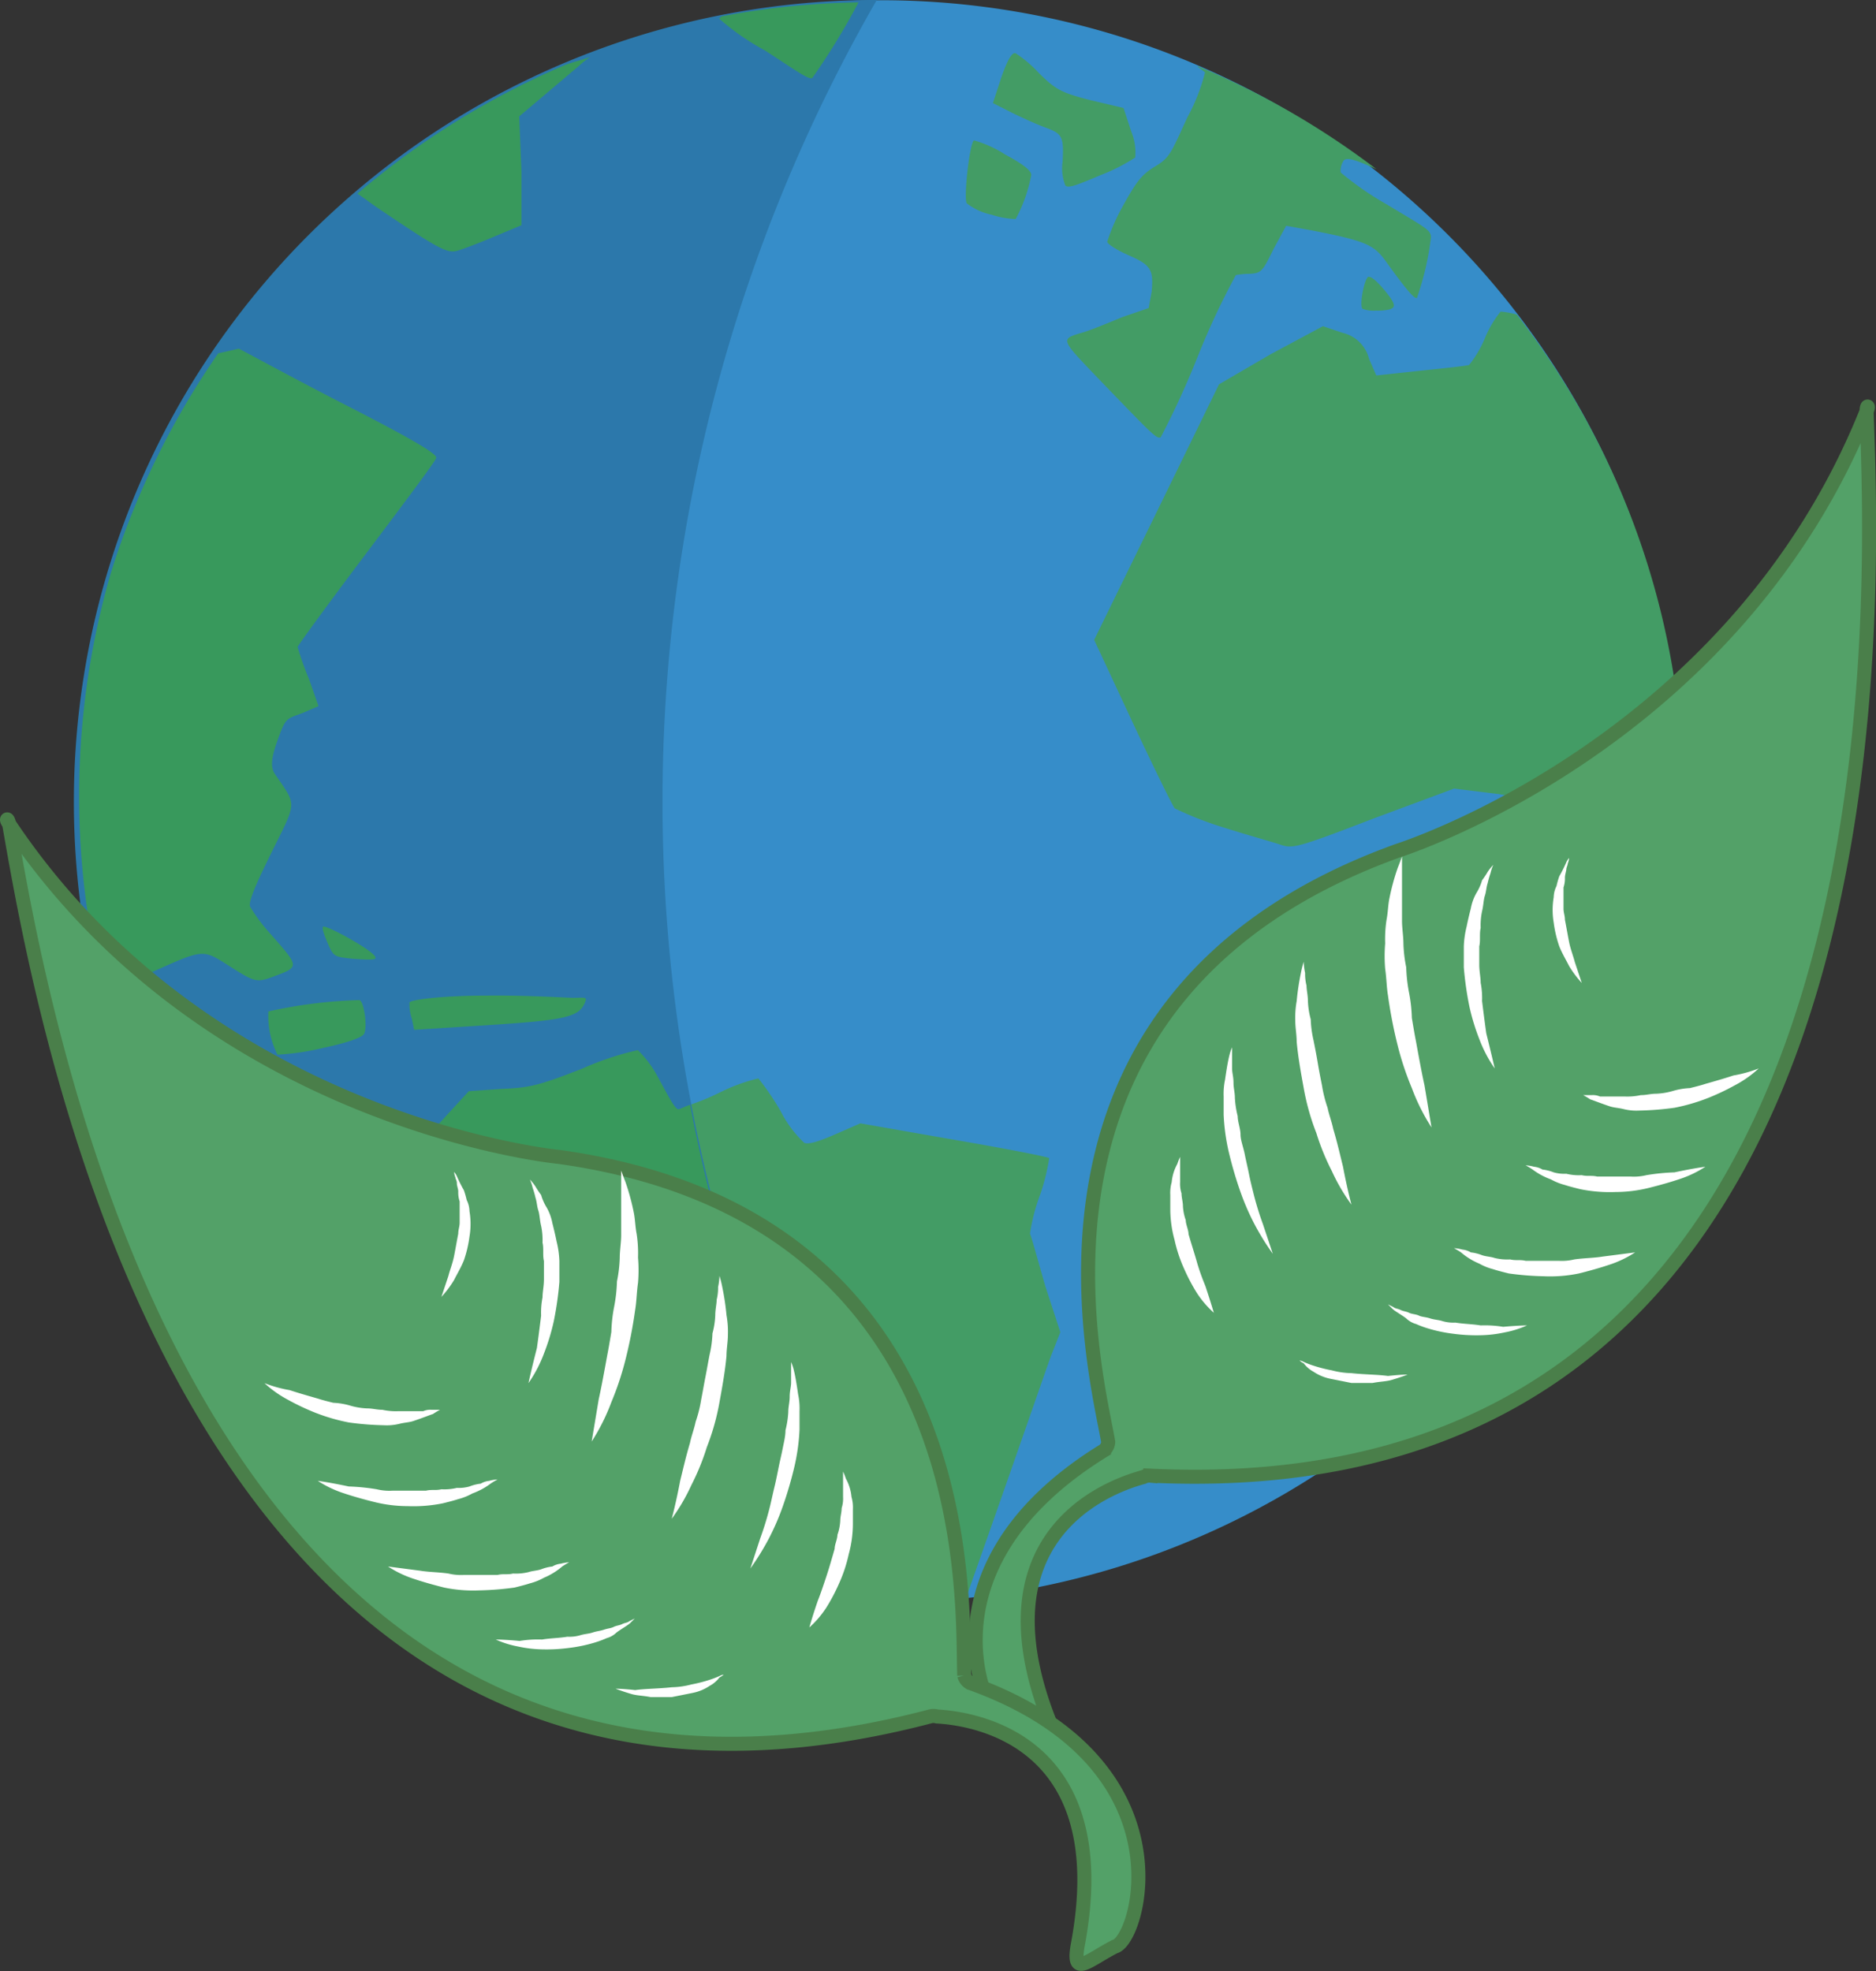 <svg xmlns="http://www.w3.org/2000/svg" viewBox="0 0 133.58 140.37">
    <rect x="0" y="0" width="133.58" height="140.37" fill="#333333" stroke="none"/>
    <defs>
        <style>
            .cls-1{fill:#368dc9}.cls-2{fill:#439c65}.cls-3{fill:#2c78ab}.cls-4{fill:#38995c}.cls-5{fill:#53a168;stroke:#4a7f4a;stroke-miterlimit:10}.cls-6{fill:#fff}
        </style>
    </defs>
    <title>
        tips-icon
    </title>
    <g id="Capa_2" data-name="Capa 2">
        <g id="Capa_1-2" data-name="Capa 1">
            <path class="cls-1" d="M115.1 34.33A57.06 57.06 0 1 1 40 4.75a57.08 57.08 0 0 1 75.1 29.58z"/>
            <path class="cls-2" d="M40 4.75a57.4 57.4 0 0 0-14.57 9.17c.71.48.84.46 1.69 1 4.27 2.88 4.79 3.12 5.51 2.91.43-.13 1.55-.52 2.59-1l1.93-.84-.09-3.85L37 8.36l4.11-3.56c.41-.35.51-.41.91-.75-.65.26-1.34.41-2.02.7zm11.25-3.47c-.06.16 1.3 1.16 3.14 2.35 2.31 1.49 3.32 2.2 3.52 2A55.52 55.52 0 0 0 61.18.14a56.69 56.69 0 0 0-9.78 1.08zM15.49 25.14A57.59 57.59 0 0 0 8 40.79a56.9 56.9 0 0 0-.55 30.11 29.49 29.49 0 0 1 2.91-1.45c4.5-2 4-2 6.55-.37 1.43.89 1.46.87 2.81.37 1.61-.6 1.57-.65-.35-2.85a15.7 15.7 0 0 1-1.56-2c-.14-.31.39-1.55 1.51-3.84 1.88-3.83 1.81-3.29.23-5.58-.33-.47-.29-1 .2-2.39.58-1.63.6-1.59 1.78-2l1.19-.52-.69-2a17.75 17.75 0 0 1-.76-2.15c0-.1 2.22-3.19 4.86-6.71s4.91-6.52 5-6.78-.92-1.06-6.9-4.07c-3.84-1.91-7.07-3.56-7.23-3.7-.08-.02-1.19.23-1.51.28zM72.31 3.79c-.25-.07-.56.45-1 1.69l-.61 1.86L72 8c.79.39 1.85.87 2.41 1.07 1.23.45 1.35.64 1.25 2.46a3.31 3.31 0 0 0 .2 1.68c.2.21.77 0 2.51-.74a13.33 13.33 0 0 0 2.46-1.25 3.86 3.86 0 0 0-.27-1.83L80 7.69l-2.37-.56c-2.1-.54-2.47-.76-3.67-1.94a8.62 8.62 0 0 0-1.65-1.4zM69.36 10c-.31.12-.75 4-.53 4.47a4.23 4.23 0 0 0 1.77.82 6.1 6.1 0 0 0 1.72.31 10.74 10.74 0 0 0 1.11-3.13c0-.32-.52-.74-1.88-1.48a8.19 8.19 0 0 0-2.19-.99zm15.89-5.3c.15.18.51.38.55.47a13.63 13.63 0 0 1-1.26 3.2c-1.14 2.49-1.25 2.85-2.22 3.44S81 12.78 80 14.59a14.06 14.06 0 0 0-1.16 2.62c0 .17.71.61 1.48.95 1.6.7 1.84 1 1.68 2.63l-.21 1.15-1.84.63c-1 .41-2.4 1-3 1.15-1.46.44-1.4.46 1.21 3.19 3.86 4 4.19 4.37 4.49 4.23a61 61 0 0 0 2.63-5.74A54.31 54.31 0 0 1 88 19.59a5.64 5.64 0 0 1 1-.09c.83-.05.91-.19 1.7-1.8l.88-1.62 1.72.31c4 .77 4.54 1.05 5.4 2.25 1.33 1.85 2 2.67 2.19 2.58a20.14 20.14 0 0 0 1-4.31c0-.54-.36-.67-3.14-2.35a21.8 21.8 0 0 1-3.29-2.28 1.36 1.36 0 0 1 .18-.79c.18-.35.86-.13 2.37.56A57.48 57.48 0 0 0 85.25 4.7zm12.19 15c-.3.14-.68 2.12-.41 2.3a2.33 2.33 0 0 0 .94.12 3.85 3.85 0 0 0 1-.09c.36-.14.39-.29 0-.87-.71-.95-1.32-1.52-1.53-1.43zm-3.24 3.53l-3.73 2-3.67 2.14-4.49 9.2-4.4 9 2.74 5.88c1.51 3.22 2.87 6 3 6.12a24.57 24.57 0 0 0 3.41 1.34c1.77.56 3.57 1.06 4.07 1.23.91.31 1.12.29 6.78-1.89l5.63-2.09 3.17.39c1.72.29 3.21.66 3.31.68s-.15.55-.51 1.28l-.65 1.34 2.47 1.23c1.37.67 3.2 1.67 4.1 2.1l1.55.74 1.1 2.53.71 1.64A56.38 56.38 0 0 0 108 22.4a6.24 6.24 0 0 0-1.15-.21 7.58 7.58 0 0 0-1.12 1.9 8 8 0 0 1-1.12 1.9c-.15.06-1.62.22-3.36.4l-3.25.35-.52-1.19a2.52 2.52 0 0 0-1.86-1.84zM23 66.07c-.08.12.06.54.3 1.11.43 1 .45 1.09 1.75 1.18 1.6.11 1.87.13 1.47-.29-.6-.63-3.36-2.21-3.52-2zm-3.95 6a6.13 6.13 0 0 0 .63 3.08 21.82 21.82 0 0 0 3.3-.55c1.83-.39 2.84-.72 3-.93.26-.48 0-2.22-.31-2.34a35.56 35.56 0 0 0-6.6.67zm-5.32 4.43l-1.25 1.61a10.79 10.79 0 0 1-1.78 2 .84.84 0 0 1-.15.06 57.22 57.22 0 0 0 3.5 6.44l1.3.14 1.65-.9 1.63-.71 1.95 1.63a12 12 0 0 0 2.37 1.8 17.44 17.44 0 0 0 3-1.15l2.38-1 .84 1.94c.85 2 .87 2 .51 4A6.69 6.69 0 0 0 29.6 95c.15.32 2.76 2.93 5.71 5.83l5.25 5.17 3.11.24c2.27.09 3.09.2 3.24.53 0 .11.84 3.6 1.31 5.45a56.43 56.43 0 0 0 20.53 1.68c2.92-8.23 5.66-16.17 6.08-17.32l.67-1.71-1.06-3.25c-.54-1.86-1-3.57-1.1-3.76a13.47 13.47 0 0 1 .73-2.8 15.19 15.19 0 0 0 .64-2.58c0-.08-3.1-.68-6.76-1.31L61.26 80l-1.78.78c-1.22.53-1.89.73-2.21.61a8.1 8.1 0 0 1-1.69-2.27A19 19 0 0 0 54 76.8a12.52 12.52 0 0 0-2.74 1 17 17 0 0 1-3 1.15c-.25 0-.79-1-1.48-2.18a8.53 8.53 0 0 0-1.42-2 21.92 21.92 0 0 0-3.84 1.32c-3.27 1.28-3.88 1.41-5.89 1.5l-2.25.1-2 2.29-2.22 2.21-2.82 1.23c-3.23 1.4-2.82 1.64-4.52-1a7.29 7.29 0 0 0-1.32-1.82 7.86 7.86 0 0 0-1.62.35l-1.26.36-.24-1a22.49 22.49 0 0 1-.82-2.3l-.43-1.4-1.13-.15zm15.47-5.16a3 3 0 0 0 .15 1.17l.17.81 5.39-.22c5.42-.35 6.28-.62 6.69-1.68.16-.4.1-.4-.7-.4-.51 0-3.31-.14-6.24-.12-3.22.03-5.39.25-5.46.44z"/>
            <path class="cls-3" d="M62.28 0a57.1 57.1 0 0 0 .16 114.2A114.45 114.45 0 0 1 62.43 0z"/>
            <path class="cls-4" d="M61.13.17a56 56 0 0 0-9.76 1s-.16.15-.16.16a17.53 17.53 0 0 0 3.27 2.27c2.28 1.48 3.17 2.14 3.37 1.94A49.7 49.7 0 0 0 61.13.17zM42 4.06c-.66.26-1.29.36-1.95.65a57.37 57.37 0 0 0-14.6 9.08c.71.48.78.57 1.62 1.14 4.27 2.88 4.8 3.13 5.52 2.92.43-.13 1.55-.55 2.6-1l1.94-.81v-3.86l-.16-3.89 4.22-3.57c.39-.36.39-.32.81-.66zM17 24.83s-1.14.27-1.46.33a57.47 57.47 0 0 0-7.62 15.56 57 57 0 0 0-.49 30.18 30.91 30.91 0 0 1 2.92-1.46c4.5-2 3.92-1.92 6.49-.32 1.43.89 1.57.83 2.92.32 1.61-.6 1.44-.72-.49-2.92a12.23 12.23 0 0 1-1.46-1.95c-.13-.31.33-1.44 1.46-3.73 1.88-3.83 1.91-3.38.33-5.68-.33-.47-.33-1.06.16-2.43.58-1.63.61-1.52 1.78-1.95l1.14-.49-.68-1.94a22.35 22.35 0 0 1-.81-2.27c0-.09 2.22-3.13 4.87-6.65s4.93-6.56 5-6.81-1-1-7-4.06c-3.77-1.95-6.85-3.64-7.06-3.73zM23 66c-.08.12.08.57.32 1.14.43 1 .48 1 1.79 1.14 1.6.11 1.87.09 1.46-.32-.63-.62-3.43-2.13-3.57-1.96zm11.68 4.9c-3.23 0-5.45.3-5.52.49a3.09 3.09 0 0 0 .16 1.14l.17.81 5.35-.34c5.42-.35 6.4-.57 6.82-1.62.16-.4 0-.33-.81-.32-.52 0-3.24-.19-6.17-.16zm-9.08.32a34.14 34.14 0 0 0-6.49.81 6.1 6.1 0 0 0 .65 3.08 17.86 17.86 0 0 0 3.24-.48c1.83-.39 2.8-.76 2.92-1 .26-.46.01-2.29-.32-2.41zm19.8 3.57a20.61 20.61 0 0 0-3.91 1.3c-3.27 1.28-3.83 1.37-5.84 1.46l-2.27.16-2.1 2.29-2.11 2.11-2.92 1.3c-3.25 1.38-2.85 1.53-4.55-1.16a5.58 5.58 0 0 0-1.3-1.62 6.59 6.59 0 0 0-1.46.32l-1.3.32-.32-1a21.79 21.79 0 0 1-.81-2.27l-.33-1.46-1.3-.16h-1.13L12.45 78a12.51 12.51 0 0 1-1.78 2.11h-.16a58.14 58.14 0 0 0 3.57 6.49h1.3l1.62-.78 1.62-.65 1.95 1.62a12.34 12.34 0 0 0 2.27 1.78 16.9 16.9 0 0 0 3.08-1.14l2.43-1.14.81 1.95c.86 2 .85 2.06.49 4.06a6.71 6.71 0 0 0 0 2.76c.15.32 2.73 2.95 5.68 5.84l5.19 5 3.07.32c2.28.09 3.11.15 3.27.49.05.11.83 3.67 1.3 5.52a58.67 58.67 0 0 0 14.27 1.95 112.27 112.27 0 0 1-13.29-35.5c-.26.07-.78.33-.83.32-.26 0-.78-1.06-1.45-2.27a7.73 7.73 0 0 0-1.45-1.95z"/>
            <path id="leaf" class="cls-5" d="M78.91 102.69c-.8-4.8-8.2-31.7 20.6-42.1.3-.1 23.9-7.6 33.4-31.3.2-.4 0-.5 0 0 .5 14.3 3.2 78.4-51 75.8a.9.9 0 0 0-.5.1c-2.6.7-12.2 4.3-6.4 18.1.8 2-.5 1.1-2.6.5-1.8 0-8.1-11.7 6.2-20.5a.86.86 0 0 0 .3-.6z"/>
            <path id="leaf-2" data-name="leaf" class="cls-5" d="M69.07 119.85c15.81 5.65 12.06 18.4 10.3 18.78-1.93 1-3 2.17-2.65 0 2.82-14.7-7.31-16.24-10-16.39a.9.9 0 0 0-.51 0C13.72 136 3.12 72.77.65 58.67c-.1-.49-.28-.35 0 0C14.84 79.9 39.48 82.36 39.8 82.39c30.33 4.22 28.65 32.07 28.86 36.93a.86.86 0 0 0 .41.53z"/>
            <g id="medium">
                <path class="cls-6" d="M58.23 114c.2-.5.4-1.1.6-1.7s.4-1.3.6-2c0-.3.2-.7.2-1a3.55 3.55 0 0 0 .2-1c0-.3.1-.6.1-.9a2.2 2.2 0 0 0 .1-.8v-1.8a4.2 4.2 0 0 1 .2.5 3.32 3.32 0 0 1 .4 1.3 2.77 2.77 0 0 1 .1.9v1a8.33 8.33 0 0 1-.3 2.2 10.33 10.33 0 0 1-.7 2.1 13.14 13.14 0 0 1-.9 1.7 7.08 7.08 0 0 1-1.2 1.4s.2-.74.6-1.9zM45.23 120.36c.7-.1 1.7-.1 2.6-.2a5.9 5.9 0 0 0 1.4-.2 10.38 10.38 0 0 0 1.2-.3 6.89 6.89 0 0 0 .8-.3.77.77 0 0 1 .3-.1 1.24 1.24 0 0 1-.3.2 2.17 2.17 0 0 1-.7.6 3.34 3.34 0 0 1-1.2.5l-1.5.3h-1.5c-.5-.1-.9-.1-1.3-.2-.7-.2-1.2-.4-1.2-.4s.5 0 1.4.1zM37 116.86a8.08 8.08 0 0 1 1.6-.1c.6-.1 1.2-.1 1.8-.2a2.77 2.77 0 0 0 .9-.1c.3-.1.6-.1.9-.2s.5-.1.8-.2.5-.1.7-.2.4-.1.6-.2.4-.1.5-.2l.4-.2-.3.3c-.2.2-.6.4-1 .7a1.61 1.61 0 0 1-.7.4 6.89 6.89 0 0 1-.8.3 10.62 10.62 0 0 1-1.9.4 12.1 12.1 0 0 1-1.9.1 8.81 8.81 0 0 1-1.7-.2 7 7 0 0 1-1.6-.5s.63 0 1.7.1zM29.93 111.86c.6.1 1.3.1 2 .2a3.75 3.75 0 0 0 1.1.1h2.4c.4-.1.7 0 1.1-.1a3.75 3.75 0 0 0 1.1-.1c.3-.1.6-.1.9-.2a3.09 3.09 0 0 1 .8-.2 1.42 1.42 0 0 1 .6-.2 2.8 2.8 0 0 1 .6-.1 5.2 5.2 0 0 0-.5.3 4.89 4.89 0 0 1-1.3.8 4.18 4.18 0 0 1-1 .4c-.3.1-.7.2-1.1.3a21.05 21.05 0 0 1-2.5.2 10.15 10.15 0 0 1-2.5-.2q-1.2-.3-2.1-.6a7.78 7.78 0 0 1-1.9-.9zM24.83 105.86a15 15 0 0 1 2 .2 3.75 3.75 0 0 0 1.1.1h2.4c.4-.1.7 0 1.1-.1a3.75 3.75 0 0 0 1.1-.1 2.77 2.77 0 0 0 .9-.1 3.09 3.09 0 0 1 .8-.2 1.42 1.42 0 0 1 .6-.2 2.8 2.8 0 0 1 .6-.1 5.2 5.2 0 0 0-.5.3 5 5 0 0 1-1.3.7 4.18 4.18 0 0 1-1 .4c-.3.1-.7.2-1.1.3a10.55 10.55 0 0 1-2.5.2 9.86 9.86 0 0 1-2.4-.3q-1.2-.3-2.1-.6a7.78 7.78 0 0 1-1.9-.9s.8.1 2.2.4zM20.63 99c.6.2 1.3.4 2 .6.3.1.7.2 1.1.3a5 5 0 0 1 1.2.2 5 5 0 0 0 1.2.2c.4 0 .7.1 1.1.1a4.48 4.48 0 0 0 1.1.1h1.8a1.27 1.27 0 0 1 .6-.1h.6a5.2 5.2 0 0 0-.5.3c-.3.1-.8.3-1.4.5-.3.1-.6.1-1 .2a3.75 3.75 0 0 1-1.1.1 21.05 21.05 0 0 1-2.5-.2 13.7 13.7 0 0 1-2.4-.7 17.15 17.15 0 0 1-1.9-.9 8 8 0 0 1-1.7-1.2 9.18 9.18 0 0 0 1.8.5zM54.13 109.56a21.9 21.9 0 0 0 .7-2.3c.1-.4.2-.9.3-1.3s.2-.9.3-1.4.2-.9.3-1.4.2-.9.2-1.3a6.88 6.88 0 0 0 .2-1.3c0-.4.1-.7.1-1.1s.1-.7.1-1V97a3.22 3.22 0 0 1 .2.6c.1.4.2 1 .3 1.7a4.87 4.87 0 0 1 .1 1.2v1.3a14.52 14.52 0 0 1-.4 2.8 27.59 27.59 0 0 1-.8 2.7 17.43 17.43 0 0 1-1 2.3 18.28 18.28 0 0 1-1.3 2.1zM48.43 105.46c.2-.8.4-1.7.7-2.7.1-.5.3-1 .4-1.5a9.36 9.36 0 0 0 .4-1.6c.1-.5.2-1.1.3-1.6s.2-1.1.3-1.6a7.72 7.72 0 0 0 .2-1.5 5.85 5.85 0 0 0 .2-1.3c0-.4.1-.8.1-1.1a3.44 3.44 0 0 0 .1-.9 4.53 4.53 0 0 0 .1-.8 7.35 7.35 0 0 1 .2.8 17.78 17.78 0 0 1 .3 2 6.6 6.6 0 0 1 .1 1.4c0 .5-.1 1-.1 1.5-.1 1.1-.3 2.2-.5 3.3a16.81 16.81 0 0 1-.9 3.2 16.87 16.87 0 0 1-1.1 2.7 13.7 13.7 0 0 1-1.4 2.4s.3-1.1.6-2.7zM42.63 99.66c.2-.9.4-2 .6-3.1.1-.5.2-1.1.3-1.7a11 11 0 0 1 .2-1.8 11 11 0 0 0 .2-1.8 9.85 9.85 0 0 0 .2-1.7c0-.5.1-1.1.1-1.6v-4.6s.1.3.3.8a16.22 16.22 0 0 1 .6 2.2c.1.5.1 1 .2 1.5a9.15 9.15 0 0 1 .1 1.7 10.82 10.82 0 0 1 0 1.8c-.1.7-.1 1.3-.2 1.9a32.87 32.87 0 0 1-.7 3.6 21.08 21.08 0 0 1-1 3 14.44 14.44 0 0 1-1.4 2.8zM38.23 96c.1-.7.2-1.5.3-2.3a5.7 5.7 0 0 1 .1-1.3c0-.4.1-.8.1-1.3v-1.3c-.1-.4 0-.9-.1-1.3a4.87 4.87 0 0 0-.1-1.2c-.1-.4-.1-.8-.2-1.1s-.1-.6-.2-.9a6.37 6.37 0 0 0-.2-.7 3.22 3.22 0 0 0-.2-.6 3.61 3.61 0 0 1 .4.5 6.13 6.13 0 0 0 .4.6 3.55 3.55 0 0 0 .4.9 3.58 3.58 0 0 1 .4 1.1c.1.4.2.8.3 1.3a6.75 6.75 0 0 1 .2 1.4v1.5a23.58 23.58 0 0 1-.4 2.8 15.46 15.46 0 0 1-.7 2.3 9.49 9.49 0 0 1-1.1 2.1s.2-.94.6-2.5zM31.93 90.86c.1-.4.3-.9.4-1.4s.2-1.1.3-1.6c0-.3.1-.5.1-.8v-1.5a2 2 0 0 1-.1-.7c0-.2-.1-.4-.1-.6s-.1-.3-.1-.4a1.58 1.58 0 0 1-.1-.4 1.24 1.24 0 0 1 .2.3 9.25 9.25 0 0 0 .5 1 6.37 6.37 0 0 1 .2.7 1.88 1.88 0 0 1 .2.8 5.44 5.44 0 0 1 0 1.8 8.47 8.47 0 0 1-.4 1.7c-.2.5-.5 1-.7 1.4a7.33 7.33 0 0 1-.9 1.2z"/>
            </g>
            <g id="medium-2" data-name="medium">
                <path class="cls-6" d="M86.43 93.49a7.08 7.08 0 0 1-1.2-1.4 13.14 13.14 0 0 1-.9-1.7 10.33 10.33 0 0 1-.7-2.1 8.33 8.33 0 0 1-.3-2.2v-1a2.77 2.77 0 0 1 .1-.9 3.32 3.32 0 0 1 .4-1.3 4.2 4.2 0 0 1 .2-.5v1.8a2.2 2.2 0 0 0 .1.8c0 .3.1.6.1.9a3.55 3.55 0 0 0 .2 1c0 .3.2.7.2 1 .2.7.4 1.3.6 2s.4 1.2.6 1.7c.4 1.2.6 1.9.6 1.9zM100.23 97.89s-.5.2-1.2.4c-.4.1-.8.1-1.3.2h-1.5l-1.5-.3a3.34 3.34 0 0 1-1.2-.5 2.17 2.17 0 0 1-.7-.6 1.24 1.24 0 0 1-.3-.2.77.77 0 0 1 .3.1 6.89 6.89 0 0 0 .8.3 10.38 10.38 0 0 0 1.2.3 5.9 5.9 0 0 0 1.4.2c.9.1 1.9.1 2.6.2.9-.1 1.4-.1 1.4-.1zM108.73 94.39a7 7 0 0 1-1.6.5 8.81 8.81 0 0 1-1.7.2 12.1 12.1 0 0 1-1.9-.1 10.62 10.62 0 0 1-1.9-.4 6.89 6.89 0 0 1-.8-.3 1.61 1.61 0 0 1-.7-.4c-.4-.3-.8-.5-1-.7l-.3-.3.4.2c.1.1.3.1.5.2s.4.1.6.2.5.1.7.2.5.1.8.2.6.1.9.2a2.77 2.77 0 0 0 .9.1c.6.1 1.2.1 1.8.2a8.08 8.08 0 0 1 1.6.1c1.1-.1 1.7-.1 1.7-.1zM116.43 89.19a7.78 7.78 0 0 1-1.9.9q-.9.3-2.1.6a10.15 10.15 0 0 1-2.5.2 21.05 21.05 0 0 1-2.5-.2c-.4-.1-.8-.2-1.1-.3a4.18 4.18 0 0 1-1-.4 4.89 4.89 0 0 1-1.3-.8 5.2 5.2 0 0 0-.5-.3 2.8 2.8 0 0 1 .6.1 1.42 1.42 0 0 1 .6.2 3.09 3.09 0 0 1 .8.2c.3.1.6.1.9.2a3.75 3.75 0 0 0 1.1.1c.4.1.7 0 1.1.1H111a3.75 3.75 0 0 0 1.1-.1c.7-.1 1.4-.1 2-.2zM121.43 83.09a7.78 7.78 0 0 1-1.9.9q-.9.3-2.1.6a9.86 9.86 0 0 1-2.4.3 10.55 10.55 0 0 1-2.5-.2c-.4-.1-.8-.2-1.1-.3a4.18 4.18 0 0 1-1-.4 5 5 0 0 1-1.3-.7 5.2 5.2 0 0 0-.5-.3 2.8 2.8 0 0 1 .6.1 1.42 1.42 0 0 1 .6.2 3.09 3.09 0 0 1 .8.2 2.77 2.77 0 0 0 .9.1 3.75 3.75 0 0 0 1.1.1c.4.1.7 0 1.1.1h2.4a3.75 3.75 0 0 0 1.1-.1 15 15 0 0 1 2-.2c1.4-.3 2.2-.4 2.2-.4zM125.23 76.09a8 8 0 0 1-1.7 1.2 17.15 17.15 0 0 1-1.9.9 13.7 13.7 0 0 1-2.4.7 21.05 21.05 0 0 1-2.5.2 3.75 3.75 0 0 1-1.1-.1c-.4-.1-.7-.1-1-.2-.6-.2-1.1-.4-1.4-.5a5.2 5.2 0 0 0-.5-.3h.6a1.27 1.27 0 0 1 .6.1h1.8a4.48 4.48 0 0 0 1.1-.1c.4 0 .7-.1 1.1-.1a5 5 0 0 0 1.2-.2 5 5 0 0 1 1.2-.2c.4-.1.8-.2 1.1-.3.7-.2 1.4-.4 2-.6a9.18 9.18 0 0 0 1.8-.5zM90.63 89.29a18.28 18.28 0 0 1-1.3-2.1 17.43 17.43 0 0 1-1-2.3 27.59 27.59 0 0 1-.8-2.7 14.52 14.52 0 0 1-.4-2.8v-1.3a4.87 4.87 0 0 1 .1-1.2c.1-.7.2-1.3.3-1.7a3.22 3.22 0 0 1 .2-.6v1.5c0 .3.1.6.1 1s.1.7.1 1.1a6.88 6.88 0 0 0 .2 1.3c0 .4.2.9.2 1.3s.2.9.3 1.4.2.9.3 1.4.2.9.3 1.3a21.9 21.9 0 0 0 .7 2.3zM96.23 85.79a13.7 13.7 0 0 1-1.4-2.4 16.87 16.87 0 0 1-1.1-2.7 16.81 16.81 0 0 1-.9-3.2c-.2-1.1-.4-2.2-.5-3.3 0-.5-.1-1-.1-1.5a6.6 6.6 0 0 1 .1-1.4 17.78 17.78 0 0 1 .3-2 7.35 7.35 0 0 1 .2-.8 4.53 4.53 0 0 0 .1.8 3.44 3.44 0 0 0 .1.9c0 .3.1.7.1 1.1a5.85 5.85 0 0 0 .2 1.3 7.72 7.72 0 0 0 .2 1.5c.1.5.2 1 .3 1.6s.2 1.1.3 1.6a9.36 9.36 0 0 0 .4 1.6c.1.5.3 1 .4 1.5.3 1 .5 1.9.7 2.7.3 1.6.6 2.7.6 2.7zM101.93 80.29a14.44 14.44 0 0 1-1.4-2.8 21.08 21.08 0 0 1-1-3 32.87 32.87 0 0 1-.7-3.6c-.1-.6-.1-1.2-.2-1.9a10.82 10.82 0 0 1 0-1.8 9.15 9.15 0 0 1 .1-1.7c.1-.5.1-1 .2-1.5a16.22 16.22 0 0 1 .6-2.2c.2-.5.3-.8.3-.8v4.6c0 .5.1 1.1.1 1.6a9.85 9.85 0 0 0 .2 1.7 11 11 0 0 0 .2 1.8 11 11 0 0 1 .2 1.8c.1.6.2 1.2.3 1.7.2 1.1.4 2.2.6 3.1zM106.43 76.09a9.49 9.49 0 0 1-1.1-2.1 15.46 15.46 0 0 1-.7-2.3 23.58 23.58 0 0 1-.4-2.8v-1.5a6.75 6.75 0 0 1 .2-1.4c.1-.5.2-.9.3-1.3a3.58 3.58 0 0 1 .4-1.1 3.55 3.55 0 0 0 .4-.9 6.13 6.13 0 0 0 .4-.6 3.61 3.61 0 0 1 .4-.5 3.22 3.22 0 0 0-.2.6 6.37 6.37 0 0 0-.2.7c-.1.3-.1.6-.2.9s-.1.7-.2 1.1a4.87 4.87 0 0 0-.1 1.2c-.1.4 0 .9-.1 1.3v1.3c0 .5.1.9.1 1.3a5.7 5.7 0 0 1 .1 1.3c.1.8.2 1.6.3 2.3.4 1.6.6 2.5.6 2.5zM112.63 70a7.33 7.33 0 0 1-.9-1.2c-.2-.4-.5-.9-.7-1.4a8.47 8.47 0 0 1-.4-1.7 5.44 5.44 0 0 1 0-1.8 1.88 1.88 0 0 1 .2-.8 6.37 6.37 0 0 1 .2-.7 9.25 9.25 0 0 0 .5-1 1.24 1.24 0 0 1 .2-.3 1.58 1.58 0 0 1-.1.4c0 .1-.1.3-.1.4s-.1.4-.1.6a2 2 0 0 1-.1.7v1.5c0 .3.1.5.1.8.1.5.2 1.1.3 1.6s.3 1 .4 1.4z"/>
            </g>
        </g>
    </g>
</svg>
